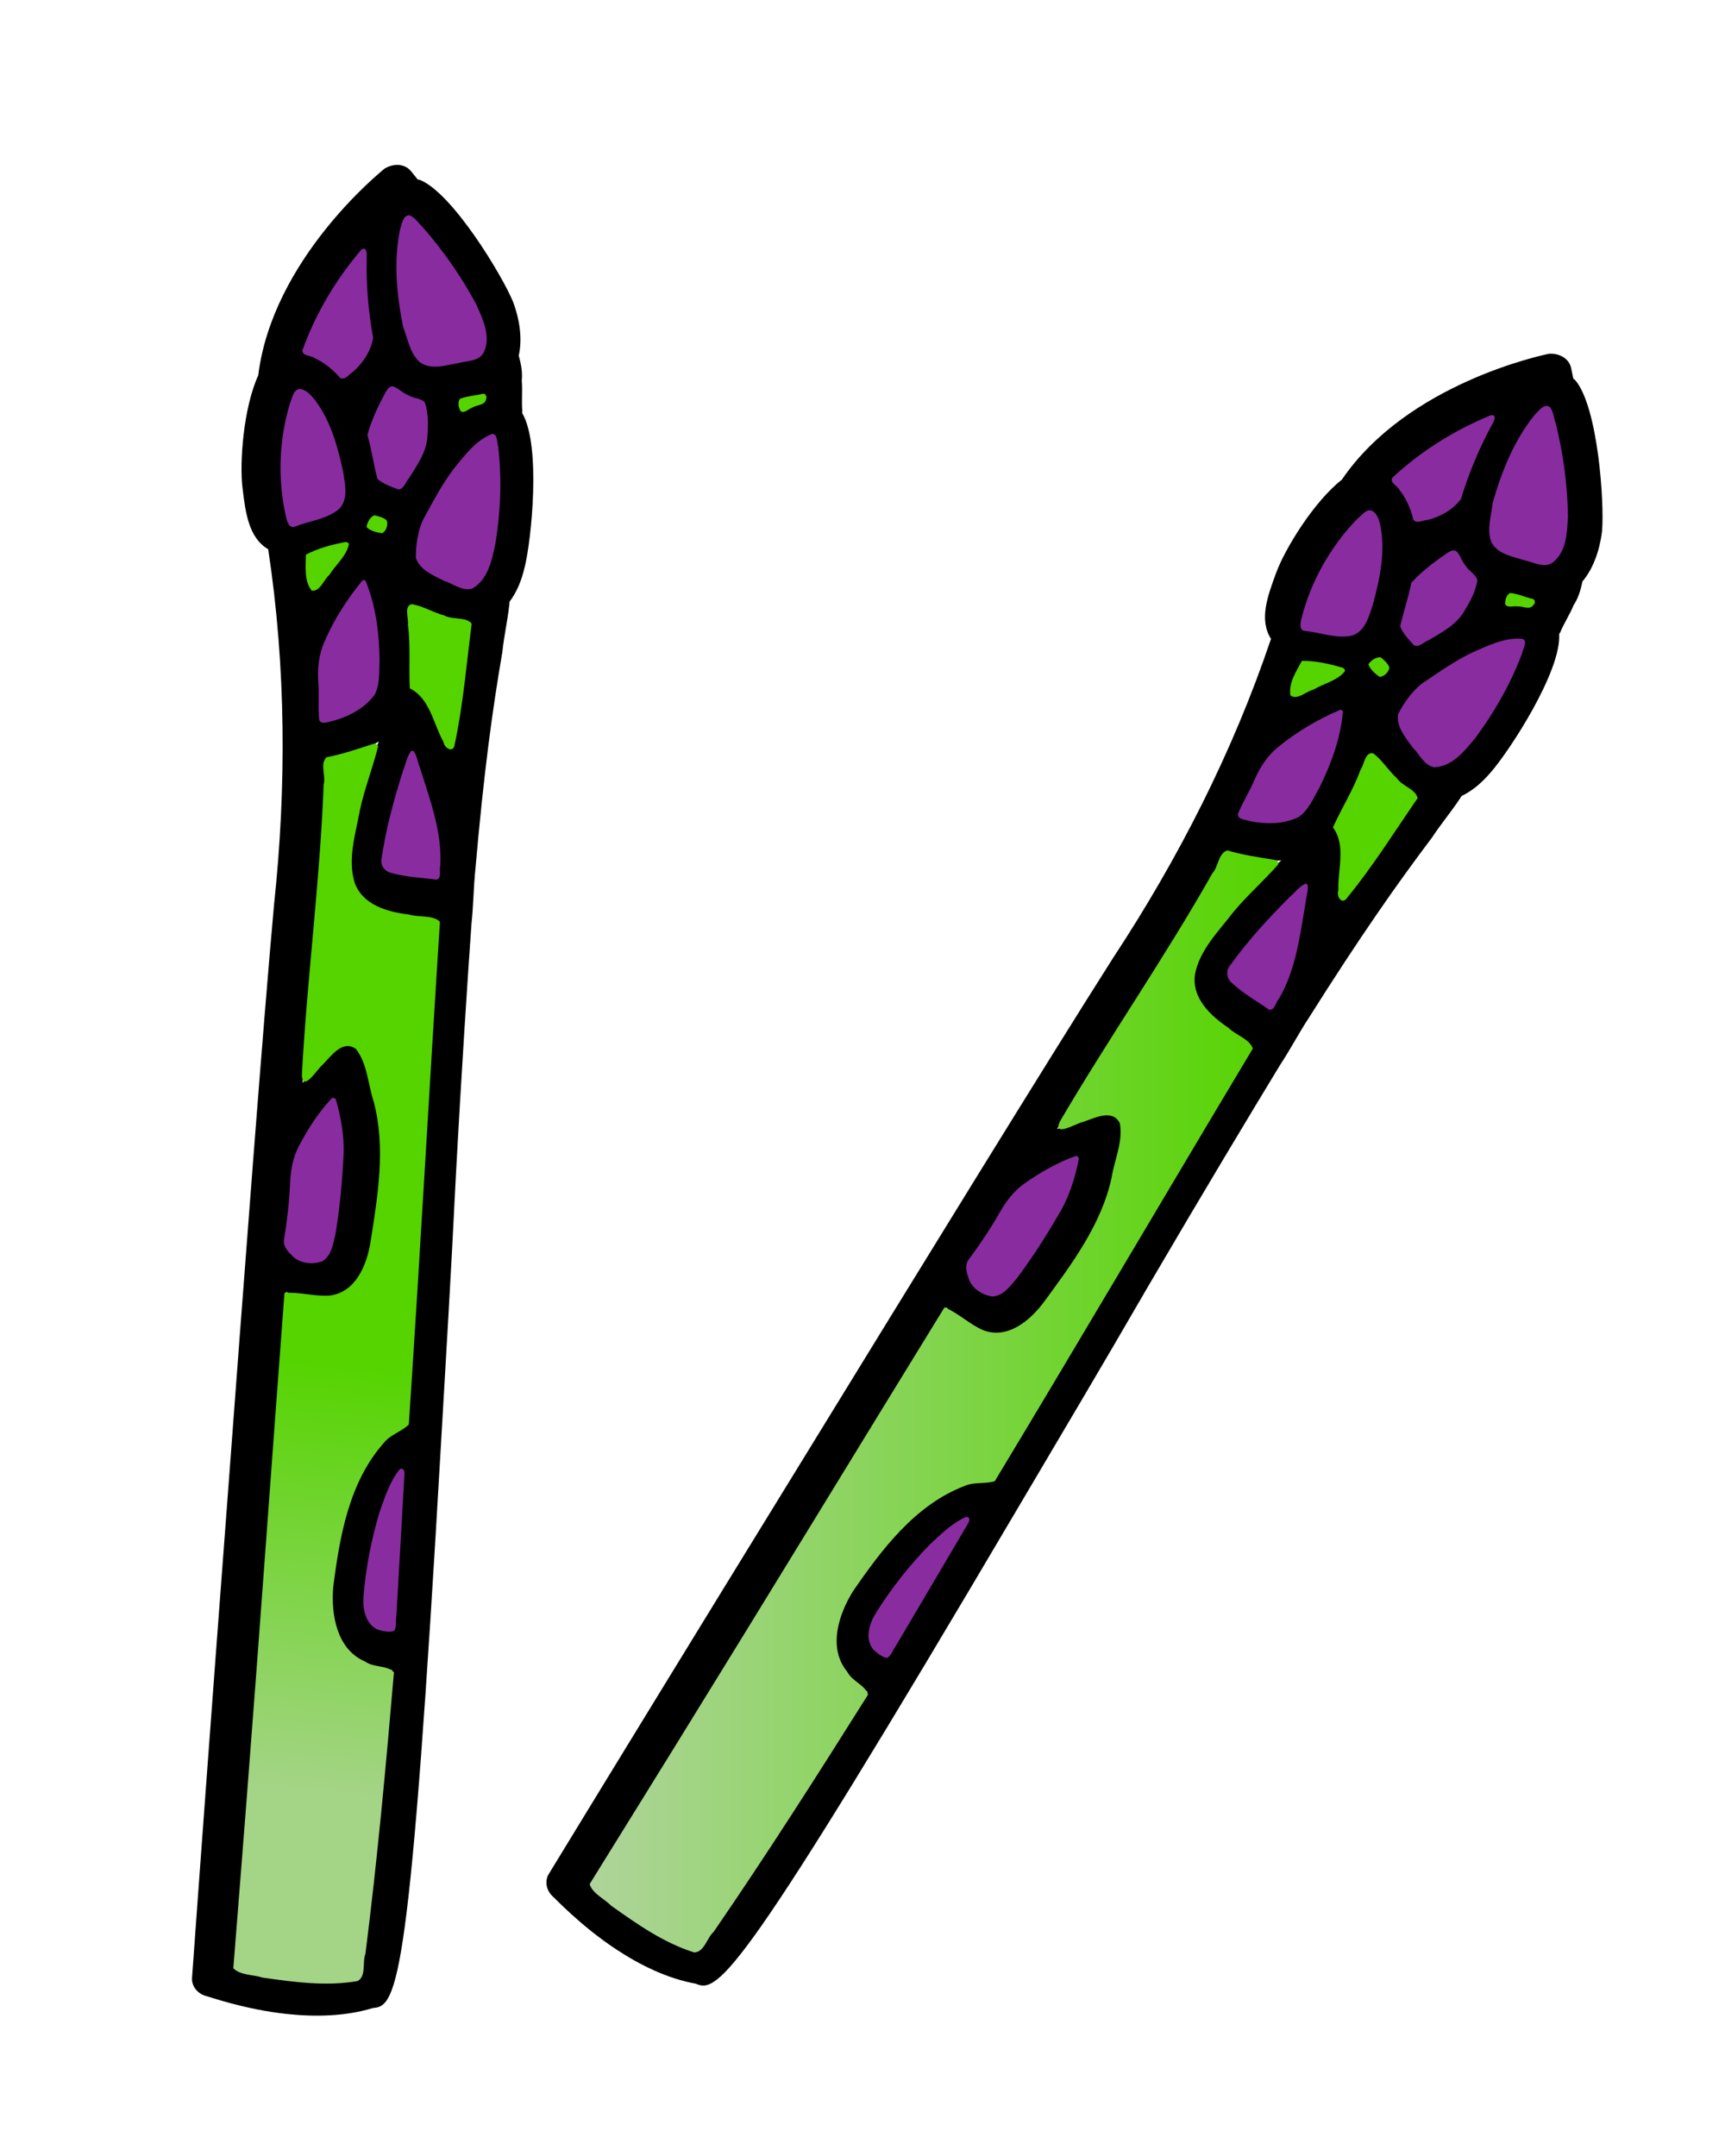<?xml version="1.0" encoding="UTF-8" standalone="no"?>
<svg
   version="1.1"
   x="0px"
   y="0px"
   viewBox="0 0 100 125"
   style="enable-background:new 0 0 100 100;"
   xml:space="preserve"
   id="svg138"
   sodipodi:docname="asaparagus.svg"
   inkscape:version="1.2.2 (b0a8486541, 2022-12-01)"
   xmlns:inkscape="http://www.inkscape.org/namespaces/inkscape"
   xmlns:sodipodi="http://sodipodi.sourceforge.net/DTD/sodipodi-0.dtd"
   xmlns:xlink="http://www.w3.org/1999/xlink"
   xmlns="http://www.w3.org/2000/svg"
   xmlns:svg="http://www.w3.org/2000/svg"><defs
     id="defs142"><linearGradient
       inkscape:collect="always"
       id="linearGradient4435"><stop
         style="stop-color:#55d400;stop-opacity:1;"
         offset="0"
         id="stop4431" /><stop
         style="stop-color:#a4d486;stop-opacity:1;"
         offset="1"
         id="stop4433" /></linearGradient><linearGradient
       inkscape:collect="always"
       id="linearGradient4390"><stop
         style="stop-color:#afd49b;stop-opacity:1;"
         offset="0"
         id="stop4388" /><stop
         style="stop-color:#55d400;stop-opacity:1;"
         offset="1"
         id="stop4386" /></linearGradient><inkscape:path-effect
       effect="fill_between_many"
       method="originald"
       linkedpaths="#path132,0,1"
       id="path-effect304" /><linearGradient
       inkscape:collect="always"
       xlink:href="#linearGradient4390"
       id="linearGradient4392"
       x1="39.067"
       y1="71.064"
       x2="75.51"
       y2="71.064"
       gradientUnits="userSpaceOnUse"
       gradientTransform="matrix(1.095,0,0,1.095,-8.614,3.407)" /><linearGradient
       inkscape:collect="always"
       xlink:href="#linearGradient4435"
       id="linearGradient4437"
       x1="26.167"
       y1="69.012"
       x2="23.882"
       y2="91.667"
       gradientUnits="userSpaceOnUse"
       gradientTransform="matrix(1.095,0,0,1.095,-8.614,3.407)" /></defs><sodipodi:namedview
     id="namedview140"
     pagecolor="#ffffff"
     bordercolor="#000000"
     borderopacity="0.25"
     inkscape:showpageshadow="2"
     inkscape:pageopacity="0.0"
     inkscape:pagecheckerboard="0"
     inkscape:deskcolor="#d1d1d1"
     showgrid="false"
     showguides="true"
     inkscape:zoom="5.2436454"
     inkscape:cx="78.47594"
     inkscape:cy="51.87231"
     inkscape:window-width="1857"
     inkscape:window-height="1011"
     inkscape:window-x="0"
     inkscape:window-y="0"
     inkscape:window-maximized="1"
     inkscape:current-layer="svg138"><sodipodi:guide
       position="124.845,2.939"
       orientation="0,-1"
       id="guide194"
       inkscape:locked="false" /></sodipodi:namedview><path
     d="M 0,0"
     id="path306"
     style="fill:#7fff2a"
     inkscape:original-d="M 0,0"
     inkscape:path-effect="#path-effect304"
     class="UnoptimicedTransforms" /><path
     d="m 54.9,67.7 c 0,0 0,0 0,0 0,0 0,0 0,0 -0.2,-4.1 -0.4,-8.6 -0.7,-13.8 -0.3,-5.7 -0.5,-10.7 -0.6,-13.5 0,-1 -0.1,-2 -0.1,-2.9 0,0 0,0 0,0 0,0 0,0 0,0 -0.1,-5.1 0,-8.5 0.2,-11.6 0,-0.9 0.1,-1.7 0.1,-2.5 0,-0.1 0,-0.1 0,-0.2 0.3,-0.5 0.5,-1.1 0.6,-1.9 0.2,-1.4 0.2,-6.5 -1,-8.1 0,0 0,-0.1 0,-0.1 -0.1,-0.5 -0.1,-1.1 -0.2,-1.6 0,-0.4 -0.1,-0.8 -0.3,-1.3 C 53,9.4 52.8,8.4 52.3,7.4 51.6,6.1 48.5,2 46.7,1.5 c 0,0 0,0 -0.1,0 -0.2,-0.2 -0.4,-0.4 -0.4,-0.4 -0.4,-0.4 -1,-0.3 -1.4,0 -0.2,0.2 -5.4,5.4 -5.5,11.6 -0.6,1.8 -0.5,4.7 -0.2,6 0.3,1.3 0.6,2.6 1.7,3.1 1.6,6.1 2.3,12.4 2.3,18.7 0.1,6.4 0.5,19.4 0.9,32.1 0.3,9.8 0.6,19 0.8,24.8 0,0.4 0.3,0.8 0.8,0.9 0.1,0 2.1,0.5 4.4,0.5 1.5,0 3.1,-0.2 4.5,-0.8 1.3,-0.2 1.8,-1.7 0.4,-30.3 z m -1.5,10.2 c -0.3,0.1 -0.7,0.1 -1,-0.1 -0.5,-0.3 -0.7,-1.2 -0.6,-2.4 0.1,-3 0.6,-5 1.2,-5.9 0.1,2.8 0.3,5.7 0.4,8.4 z M 45.6,54.7 c 0,-0.1 0,-0.2 0,-0.3 0,-1.1 0.8,-2.7 1.7,-4 0.6,1.5 0.8,2.4 0.8,5.2 0,3.4 -0.4,3.4 -1.3,3.4 -0.5,0 -0.9,-0.3 -1.2,-0.8 0.1,-1.1 0.1,-2.3 0,-3.5 z m 5.5,-42.1 c 0.1,0 0.1,-0.1 0.2,-0.1 0,0.1 0,0.2 0,0.3 -0.4,0.1 -0.7,0.3 -1.1,0.6 0,-0.2 -0.1,-0.3 -0.1,-0.5 0.2,-0.1 0.4,-0.1 0.6,-0.2 z m -4.9,7.5 c -0.1,0 -0.2,0 -0.3,0 0.1,-0.2 0.2,-0.4 0.3,-0.6 0.2,0.1 0.4,0.1 0.6,0.2 0,0.2 -0.1,0.4 -0.1,0.5 -0.2,0 -0.4,-0.1 -0.5,-0.1 z m 3,-1.4 c 0,-0.1 0.1,-0.1 0.1,-0.2 0.2,-0.6 0.5,-1.2 0.8,-1.7 0,0 0,0 0,0 0.6,-1.1 1.3,-2 1.9,-2.2 0.5,1 0.8,4.7 0.5,6.3 -0.1,0.8 -0.4,1.5 -0.8,1.7 -0.1,0.1 -0.3,0.1 -0.6,0 l -0.4,-0.1 c -1.6,-0.5 -2.1,-0.8 -2,-1.6 -0.1,-0.6 0.1,-1.4 0.5,-2.2 z m -1.1,-5.5 c 0.3,0.9 0.4,1.8 0.2,2.7 -0.3,0.6 -0.6,1.3 -0.9,1.9 0,0 0,0 0,0 -0.2,0 -0.7,-0.2 -1,-0.3 -0.1,0 -0.1,-0.1 -0.2,-0.1 -0.1,-0.6 -0.4,-1.4 -0.7,-2.2 0.2,-1.1 0.6,-2.1 0.9,-2.6 0.6,0.4 1.1,0.6 1.7,0.6 z M 45,10.1 c -0.1,1.1 -0.9,2 -1.3,2.2 -0.6,-0.6 -1.3,-1 -2.1,-1.1 0.5,-2.2 1.5,-4.2 2.6,-5.7 0,1.5 0.4,3.3 0.8,4.6 z m -3.6,3.4 c 0,0 0,0 0,0 0,-0.1 0.1,-0.2 0.1,-0.2 0.4,0 0.7,0.3 1.1,0.8 0,0 0,0 0,0 0.8,1 1.6,2.9 1.8,4.2 0.1,0.9 -0.3,1.2 -1.9,1.8 l -0.4,0.2 c -0.2,0.1 -0.2,0.1 -0.2,0.1 C 41.7,20.2 41.4,19.2 41.3,18.6 40.9,17 41,14.4 41.4,13.5 Z M 43,22 43.2,21.9 c 0.5,-0.2 1.1,-0.4 1.7,-0.8 -0.4,0.6 -1,1.5 -1.5,2.5 C 43.2,23.1 43.1,22.5 43,22 Z m 1.2,5.7 c 0,0 0,-0.1 0,-0.1 0,-1.6 1.1,-3.4 1.8,-4.6 0.8,1.6 1.2,3.4 1.2,5.3 0,0.4 -0.2,0.8 -0.7,1.2 -0.5,0.5 -1.3,0.9 -2,1 0,-1 -0.2,-1.9 -0.3,-2.8 z m 5.3,4 c 0.9,1.9 2,4.3 2,5.8 0,0 0,0 0,0 0,0.2 0,0.4 0,0.6 -1.1,0 -2.5,0.1 -2.8,-0.3 0,0 -0.1,-0.1 -0.1,-0.3 0.1,-1.9 0.4,-3.9 0.9,-5.8 z m 0.6,-3 c -0.2,-0.3 -0.5,-0.5 -0.9,-0.5 0,-1.4 -0.2,-2.9 -0.6,-4.2 0.5,0.2 1,0.4 1.4,0.5 l 0.4,0.1 c 0.3,0.1 0.6,0.1 0.9,0.1 0.2,0 0.3,0 0.4,-0.1 0,0.4 0,0.8 0,1.1 -0.1,1.6 -0.1,3.4 -0.2,5.5 -0.7,-1.3 -1.3,-2.4 -1.4,-2.5 z M 50.6,8.4 c 0.4,0.8 0.5,1.4 0.3,1.8 0,0.1 -0.2,0.3 -0.5,0.4 L 50,10.7 c -1.6,0.6 -2.1,0.6 -2.6,-0.1 -0.2,-0.3 -0.3,-0.6 -0.5,-1 0,-0.1 0,-0.1 -0.1,-0.2 -0.7,-2 -1.1,-5 -0.5,-5.9 1.1,0.7 3.6,3.5 4.3,4.9 z m 3,88.1 c -2.4,0.8 -5.3,0.4 -6.6,0.2 -0.1,-5.8 -0.4,-14.6 -0.7,-24 -0.1,-4 -0.3,-8 -0.4,-11.9 0.3,0.1 0.7,0.2 1.1,0.2 2.8,0 3.3,-1.8 3.3,-5.4 C 50.3,52 49.9,51 49.1,49.1 49,48.8 48.8,48.4 48.7,48 48.6,47.7 48.3,47.4 47.9,47.4 47.5,47.3 47.2,47.5 47,47.8 46.9,48 46.3,48.7 45.6,49.7 45.5,46.1 45.4,43 45.4,40.8 45.4,38 45.3,35.3 45,32.5 c 1,-0.2 1.9,-0.6 2.7,-1.2 -0.6,2.1 -0.9,4.2 -0.9,6.4 0,0.9 0.4,1.5 0.7,1.8 0.7,0.7 1.8,0.9 3.1,0.9 0.4,0 0.8,0 1.2,0 0,0.1 0,0.2 0,0.3 0.1,2.8 0.4,7.8 0.6,13.5 0.2,3.7 0.4,8.2 0.6,12.9 -1.8,0.8 -3,3.8 -3.1,8.4 -0.1,2 0.5,3.4 1.5,4.1 0.6,0.4 1.2,0.5 1.7,0.5 0.2,0 0.3,0 0.5,0 0.1,7.9 0.3,14.7 0,16.4 z"
     id="path557"
     transform="matrix(1.089,0.116,-0.116,1.089,-26.354,3.373)"
     class="UnoptimicedTransforms" /><path
     style="fill:#892ca0;stroke-width:0.056"
     d="m 21.027,33.637 c -0.883,1.063 -1.648,2.254 -2.2,3.529 -0.361,0.777 -0.434,1.641 -0.369,2.485 0.047,0.697 -0.024,1.403 0.047,2.096 0.149,0.311 0.56,0.076 0.811,0.046 0.912,-0.254 1.818,-0.727 2.393,-1.497 0.344,-0.63 0.256,-1.39 0.295,-2.083 -0.026,-1.531 -0.22,-3.097 -0.803,-4.516 -0.03,-0.08 -0.11,-0.049 -0.174,-0.06 z"
     id="path559" /><path
     style="fill:#892ca0;stroke-width:0.056"
     d="m 17.401,22.556 c -0.404,-0.004 -0.442,0.517 -0.582,0.796 -0.653,2.143 -0.735,4.468 -0.23,6.651 0.061,0.249 0.192,0.681 0.535,0.52 0.833,-0.334 1.821,-0.414 2.536,-1.014 0.558,-0.58 0.338,-1.458 0.232,-2.166 C 19.555,25.804 19.12,24.195 18.075,22.974 17.892,22.784 17.677,22.579 17.401,22.556 Z"
     id="path561" /><path
     style="fill:#892ca0;stroke-width:0.056"
     d="m 19.94,31.537 c -0.663,0.195 -1.321,0.402 -1.969,0.644 -0.334,0.198 -0.08,0.652 -0.103,0.953 0.076,0.332 0.021,0.733 0.24,1.013 0.309,0.11 0.403,-0.352 0.588,-0.517 0.443,-0.643 0.945,-1.234 1.41,-1.859 0.043,-0.126 -0.038,-0.232 -0.166,-0.235 z"
     id="path563" /><path
     style="fill:#892ca0;stroke-width:0.056"
     d="m 22.744,22.392 c -0.345,0.059 -0.428,0.503 -0.608,0.754 -0.33,0.668 -0.649,1.358 -0.837,2.075 0.242,0.837 0.362,1.704 0.581,2.544 0.337,0.3 0.799,0.454 1.219,0.611 0.327,-0.023 0.422,-0.452 0.619,-0.662 0.468,-0.751 1.018,-1.516 1.061,-2.433 0.047,-0.649 0.065,-1.337 -0.153,-1.955 -0.259,-0.264 -0.691,-0.227 -0.996,-0.43 -0.322,-0.12 -0.552,-0.423 -0.886,-0.504 z"
     id="path565" /><path
     style="fill:#892ca0;stroke-width:0.056"
     d="m 28.519,25.162 c -0.947,0.371 -1.573,1.237 -2.197,1.996 -0.714,0.93 -1.241,1.972 -1.805,2.99 -0.304,0.686 -0.414,1.456 -0.409,2.199 0.242,0.709 1.018,1.017 1.636,1.327 0.523,0.168 1.046,0.611 1.621,0.456 0.939,-0.522 1.153,-1.675 1.359,-2.636 0.3,-1.842 0.374,-3.732 0.158,-5.587 -0.078,-0.229 -0.026,-0.781 -0.362,-0.746 z"
     id="path567" /><path
     style="fill:#892ca0;stroke-width:0.056"
     d="m 23.879,35.094 c -0.312,0.106 -0.104,0.519 -0.109,0.755 0.173,1.296 0.162,2.599 0.083,3.9 0.098,0.303 0.566,0.212 0.712,0.512 0.631,0.927 0.918,2.044 1.412,3.035 0.274,0.203 0.325,-0.26 0.358,-0.447 0.328,-2.15 0.631,-4.305 0.892,-6.463 0.056,-0.2 -0.109,-0.39 -0.314,-0.316 -1.055,0.005 -2.009,-0.558 -2.956,-0.967 -0.025,-0.007 -0.052,-0.011 -0.078,-0.009 z"
     id="path569" /><path
     style="fill:#892ca0;stroke-width:0.056"
     d="m 23.844,43.531 c -0.26,0.314 -0.315,0.767 -0.475,1.142 -0.528,1.669 -0.998,3.368 -1.248,5.103 -0.086,0.403 0.201,0.781 0.601,0.844 0.838,0.238 1.719,0.262 2.579,0.381 0.337,-0.09 0.143,-0.566 0.223,-0.824 0.111,-1.964 -0.611,-3.844 -1.187,-5.688 -0.135,-0.309 -0.159,-0.682 -0.366,-0.95 -0.042,-0.003 -0.085,-0.005 -0.127,-0.008 z"
     id="path571" /><path
     style="fill:#892ca0;stroke-width:0.056"
     d="m 23.698,12.475 c -0.358,0.052 -0.401,0.527 -0.502,0.807 -0.393,1.87 -0.199,3.814 0.173,5.671 0.273,0.687 0.382,1.507 0.951,2.031 0.634,0.493 1.495,0.191 2.204,0.078 0.513,-0.153 1.243,-0.084 1.523,-0.641 0.431,-0.924 -0.063,-1.928 -0.44,-2.779 -0.859,-1.603 -1.909,-3.109 -3.107,-4.476 -0.253,-0.228 -0.454,-0.603 -0.801,-0.691 z"
     id="path573" /><path
     style="fill:#892ca0;fill-opacity:1;stroke-width:0.056"
     d="m 20.951,14.471 c -1.473,1.728 -2.657,3.709 -3.422,5.849 0.005,0.339 0.481,0.269 0.7,0.436 0.579,0.268 1.081,0.677 1.492,1.158 0.29,0.151 0.521,-0.232 0.745,-0.36 0.581,-0.508 1.042,-1.208 1.165,-1.969 -0.284,-1.56 -0.415,-3.145 -0.372,-4.73 0.011,-0.189 -0.025,-0.584 -0.307,-0.384 z"
     id="path575" /><path
     style="fill:url(#linearGradient4437);fill-opacity:1;stroke-width:0.12"
     d="m 21.687,43.114 c -0.908,0.29 -1.819,0.612 -2.756,0.789 -0.405,0.391 -0.024,1.086 -0.167,1.577 -0.216,5.613 -0.96,11.224 -1.265,16.843 0.059,1.044 0.891,-0.348 1.215,-0.604 0.472,-0.478 1.151,-1.472 1.922,-0.898 0.664,0.854 0.694,2.044 1.026,3.042 0.714,2.666 0.234,5.505 -0.186,8.165 -0.214,1.326 -0.866,2.914 -2.381,3.088 -0.87,0.059 -1.747,-0.226 -2.604,-0.153 -0.738,9.767 -1.43,19.569 -2.192,29.344 -0.252,3.268 -0.516,6.536 -0.773,9.804 0.377,0.411 1.145,0.367 1.693,0.545 1.813,0.26 3.693,0.52 5.511,0.201 0.517,-0.281 0.263,-1.094 0.453,-1.571 0.689,-5.428 1.189,-10.878 1.655,-16.33 C 22.463,96.537 21.657,96.693 21.167,96.333 19.528,95.637 19.185,93.622 19.316,92.029 c 0.372,-2.929 0.912,-6.101 2.946,-8.385 0.38,-0.482 1.03,-0.643 1.437,-1.056 0.65,-9.712 1.182,-19.431 1.804,-29.145 -0.406,-0.414 -1.233,-0.241 -1.803,-0.423 -1.235,-0.145 -2.684,-0.549 -3.145,-1.855 -0.417,-1.39 0.068,-2.85 0.314,-4.222 0.268,-1.239 0.745,-2.436 1.047,-3.663 -0.019,-0.107 -0.126,-0.176 -0.231,-0.166 z"
     id="path1407" /><path
     style="fill:#55d400;fill-opacity:1;stroke-width:0.12"
     d="m 23.866,35.026 c -0.474,0.123 -0.161,0.838 -0.219,1.187 0.163,1.226 0.041,2.492 0.112,3.699 1.174,0.585 1.355,2.05 1.949,3.099 0.047,0.384 0.596,0.677 0.652,0.145 0.493,-2.306 0.683,-4.664 0.984,-7 -0.338,-0.416 -1.116,-0.206 -1.603,-0.479 -0.641,-0.169 -1.218,-0.542 -1.874,-0.651 z"
     id="path1409" /><path
     style="fill:#55d400;fill-opacity:1;stroke-width:0.12"
     d="m 20.034,31.426 c -0.783,0.142 -1.623,0.367 -2.3,0.732 -0.009,0.653 -0.111,1.523 0.33,2.083 0.493,0.082 0.704,-0.642 1.03,-0.91 0.363,-0.587 1.011,-1.107 1.132,-1.793 -0.031,-0.077 -0.114,-0.113 -0.192,-0.111 z"
     id="path1411" /><path
     style="fill:#55d400;fill-opacity:1;stroke-width:0.069"
     d="m 21.697,29.877 c -0.245,0.101 -0.424,0.428 -0.445,0.688 0.223,0.22 0.587,0.304 0.894,0.351 0.242,-0.111 0.371,-0.5 0.27,-0.742 -0.184,-0.18 -0.475,-0.241 -0.72,-0.297 z"
     id="path1415" /><path
     style="fill:#55d400;fill-opacity:1;stroke-width:0.046"
     d="m 28.002,22.827 c -0.442,0.117 -0.924,0.127 -1.346,0.301 -0.134,0.2 -0.075,0.512 0.047,0.709 0.227,0.154 0.45,-0.136 0.668,-0.198 0.254,-0.177 0.737,-0.119 0.81,-0.495 0.048,-0.137 -0.005,-0.321 -0.179,-0.316 z"
     id="path1421" /><path
     style="fill:#892ca0;fill-opacity:1;stroke-width:0.046"
     d="m 19.243,63.668 c -0.769,0.808 -1.38,1.765 -1.901,2.749 -0.368,0.685 -0.499,1.459 -0.527,2.227 -0.05,1.089 -0.174,2.162 -0.353,3.239 -0.058,0.441 0.317,0.776 0.611,1.047 0.441,0.338 1.069,0.383 1.583,0.21 0.559,-0.311 0.656,-1.023 0.789,-1.588 0.265,-1.554 0.401,-3.129 0.476,-4.703 0.029,-1.055 -0.162,-2.108 -0.454,-3.117 -0.069,-0.071 -0.127,-0.109 -0.226,-0.064 z"
     id="path1630" /><path
     style="fill:#892ca0;fill-opacity:1;stroke-width:0.046"
     d="m 23.169,85.188 c -0.567,0.701 -0.845,1.584 -1.147,2.422 -0.485,1.597 -0.81,3.248 -0.947,4.912 -0.063,0.721 0.093,1.626 0.822,1.964 0.299,0.079 0.638,0.169 0.941,0.074 0.179,-0.23 0.081,-0.565 0.137,-0.839 0.164,-2.736 0.31,-5.474 0.469,-8.208 0.025,-0.178 -0.034,-0.459 -0.275,-0.325 z"
     id="path1632" /><path
     d="m 54.9,67.7 c 0,0 0,0 0,0 0,0 0,0 0,0 -0.2,-4.1 -0.4,-8.6 -0.7,-13.8 -0.3,-5.7 -0.5,-10.7 -0.6,-13.5 0,-1 -0.1,-2 -0.1,-2.9 0,0 0,0 0,0 0,0 0,0 0,0 -0.1,-5.1 0,-8.5 0.2,-11.6 0,-0.9 0.1,-1.7 0.1,-2.5 0,-0.1 0,-0.1 0,-0.2 0.3,-0.5 0.5,-1.1 0.6,-1.9 0.2,-1.4 0.2,-6.5 -1,-8.1 0,0 0,-0.1 0,-0.1 -0.1,-0.5 -0.1,-1.1 -0.2,-1.6 0,-0.4 -0.1,-0.8 -0.3,-1.3 C 53,9.4 52.8,8.4 52.3,7.4 51.6,6.1 48.5,2 46.7,1.5 c 0,0 0,0 -0.1,0 -0.2,-0.2 -0.4,-0.4 -0.4,-0.4 -0.4,-0.4 -1,-0.3 -1.4,0 -0.2,0.2 -5.4,5.4 -5.5,11.6 -0.6,1.8 -0.5,4.7 -0.2,6 0.3,1.3 0.6,2.6 1.7,3.1 1.6,6.1 2.3,12.4 2.3,18.7 0.1,6.4 0.5,19.4 0.9,32.1 0.3,9.8 0.6,19 0.8,24.8 0,0.4 0.3,0.8 0.8,0.9 0.1,0 2.1,0.5 4.4,0.5 1.5,0 3.1,-0.2 4.5,-0.8 1.3,-0.2 1.8,-1.7 0.4,-30.3 z m -1.5,10.2 c -0.3,0.1 -0.7,0.1 -1,-0.1 -0.5,-0.3 -0.7,-1.2 -0.6,-2.4 0.1,-3 0.6,-5 1.2,-5.9 0.1,2.8 0.3,5.7 0.4,8.4 z M 45.6,54.7 c 0,-0.1 0,-0.2 0,-0.3 0,-1.1 0.8,-2.7 1.7,-4 0.6,1.5 0.8,2.4 0.8,5.2 0,3.4 -0.4,3.4 -1.3,3.4 -0.5,0 -0.9,-0.3 -1.2,-0.8 0.1,-1.1 0.1,-2.3 0,-3.5 z m 5.5,-42.1 c 0.1,0 0.1,-0.1 0.2,-0.1 0,0.1 0,0.2 0,0.3 -0.4,0.1 -0.7,0.3 -1.1,0.6 0,-0.2 -0.1,-0.3 -0.1,-0.5 0.2,-0.1 0.4,-0.1 0.6,-0.2 z m -4.9,7.5 c -0.1,0 -0.2,0 -0.3,0 0.1,-0.2 0.2,-0.4 0.3,-0.6 0.2,0.1 0.4,0.1 0.6,0.2 0,0.2 -0.1,0.4 -0.1,0.5 -0.2,0 -0.4,-0.1 -0.5,-0.1 z m 3,-1.4 c 0,-0.1 0.1,-0.1 0.1,-0.2 0.2,-0.6 0.5,-1.2 0.8,-1.7 0,0 0,0 0,0 0.6,-1.1 1.3,-2 1.9,-2.2 0.5,1 0.8,4.7 0.5,6.3 -0.1,0.8 -0.4,1.5 -0.8,1.7 -0.1,0.1 -0.3,0.1 -0.6,0 l -0.4,-0.1 c -1.6,-0.5 -2.1,-0.8 -2,-1.6 -0.1,-0.6 0.1,-1.4 0.5,-2.2 z m -1.1,-5.5 c 0.3,0.9 0.4,1.8 0.2,2.7 -0.3,0.6 -0.6,1.3 -0.9,1.9 0,0 0,0 0,0 -0.2,0 -0.7,-0.2 -1,-0.3 -0.1,0 -0.1,-0.1 -0.2,-0.1 -0.1,-0.6 -0.4,-1.4 -0.7,-2.2 0.2,-1.1 0.6,-2.1 0.9,-2.6 0.6,0.4 1.1,0.6 1.7,0.6 z M 45,10.1 c -0.1,1.1 -0.9,2 -1.3,2.2 -0.6,-0.6 -1.3,-1 -2.1,-1.1 0.5,-2.2 1.5,-4.2 2.6,-5.7 0,1.5 0.4,3.3 0.8,4.6 z m -3.6,3.4 c 0,0 0,0 0,0 0,-0.1 0.1,-0.2 0.1,-0.2 0.4,0 0.7,0.3 1.1,0.8 0,0 0,0 0,0 0.8,1 1.6,2.9 1.8,4.2 0.1,0.9 -0.3,1.2 -1.9,1.8 l -0.4,0.2 c -0.2,0.1 -0.2,0.1 -0.2,0.1 C 41.7,20.2 41.4,19.2 41.3,18.6 40.9,17 41,14.4 41.4,13.5 Z M 43,22 43.2,21.9 c 0.5,-0.2 1.1,-0.4 1.7,-0.8 -0.4,0.6 -1,1.5 -1.5,2.5 C 43.2,23.1 43.1,22.5 43,22 Z m 1.2,5.7 c 0,0 0,-0.1 0,-0.1 0,-1.6 1.1,-3.4 1.8,-4.6 0.8,1.6 1.2,3.4 1.2,5.3 0,0.4 -0.2,0.8 -0.7,1.2 -0.5,0.5 -1.3,0.9 -2,1 0,-1 -0.2,-1.9 -0.3,-2.8 z m 5.3,4 c 0.9,1.9 2,4.3 2,5.8 0,0 0,0 0,0 0,0.2 0,0.4 0,0.6 -1.1,0 -2.5,0.1 -2.8,-0.3 0,0 -0.1,-0.1 -0.1,-0.3 0.1,-1.9 0.4,-3.9 0.9,-5.8 z m 0.6,-3 c -0.2,-0.3 -0.5,-0.5 -0.9,-0.5 0,-1.4 -0.2,-2.9 -0.6,-4.2 0.5,0.2 1,0.4 1.4,0.5 l 0.4,0.1 c 0.3,0.1 0.6,0.1 0.9,0.1 0.2,0 0.3,0 0.4,-0.1 0,0.4 0,0.8 0,1.1 -0.1,1.6 -0.1,3.4 -0.2,5.5 -0.7,-1.3 -1.3,-2.4 -1.4,-2.5 z M 50.6,8.4 c 0.4,0.8 0.5,1.4 0.3,1.8 0,0.1 -0.2,0.3 -0.5,0.4 L 50,10.7 c -1.6,0.6 -2.1,0.6 -2.6,-0.1 -0.2,-0.3 -0.3,-0.6 -0.5,-1 0,-0.1 0,-0.1 -0.1,-0.2 -0.7,-2 -1.1,-5 -0.5,-5.9 1.1,0.7 3.6,3.5 4.3,4.9 z m 3,88.1 c -2.4,0.8 -5.3,0.4 -6.6,0.2 -0.1,-5.8 -0.4,-14.6 -0.7,-24 -0.1,-4 -0.3,-8 -0.4,-11.9 0.3,0.1 0.7,0.2 1.1,0.2 2.8,0 3.3,-1.8 3.3,-5.4 C 50.3,52 49.9,51 49.1,49.1 49,48.8 48.8,48.4 48.7,48 48.6,47.7 48.3,47.4 47.9,47.4 47.5,47.3 47.2,47.5 47,47.8 46.9,48 46.3,48.7 45.6,49.7 45.5,46.1 45.4,43 45.4,40.8 45.4,38 45.3,35.3 45,32.5 c 1,-0.2 1.9,-0.6 2.7,-1.2 -0.6,2.1 -0.9,4.2 -0.9,6.4 0,0.9 0.4,1.5 0.7,1.8 0.7,0.7 1.8,0.9 3.1,0.9 0.4,0 0.8,0 1.2,0 0,0.1 0,0.2 0,0.3 0.1,2.8 0.4,7.8 0.6,13.5 0.2,3.7 0.4,8.2 0.6,12.9 -1.8,0.8 -3,3.8 -3.1,8.4 -0.1,2 0.5,3.4 1.5,4.1 0.6,0.4 1.2,0.5 1.7,0.5 0.2,0 0.3,0 0.5,0 0.1,7.9 0.3,14.7 0,16.4 z"
     id="path1653"
     transform="matrix(0.915,0.602,-0.602,0.915,49.472,-7.467)"
     class="UnoptimicedTransforms" /><path
     style="fill:#892ca0;stroke-width:0.056"
     d="m 77.721,41.142 c -1.272,0.54 -2.497,1.249 -3.573,2.128 -0.677,0.526 -1.138,1.259 -1.466,2.04 -0.278,0.641 -0.664,1.236 -0.918,1.885 -0.01,0.344 0.462,0.324 0.7,0.412 0.927,0.192 1.949,0.186 2.813,-0.234 0.594,-0.403 0.865,-1.118 1.216,-1.717 0.678,-1.373 1.223,-2.854 1.355,-4.382 0.01,-0.084 -0.075,-0.094 -0.127,-0.133 z"
     id="path1655" /><path
     style="fill:#892ca0;stroke-width:0.056"
     d="m 79.575,29.631 c -0.357,-0.189 -0.63,0.257 -0.882,0.441 -1.562,1.606 -2.701,3.635 -3.252,5.807 -0.06,0.25 -0.141,0.693 0.237,0.707 0.894,0.085 1.808,0.466 2.719,0.26 0.762,-0.26 0.968,-1.141 1.198,-1.819 0.407,-1.521 0.758,-3.151 0.388,-4.715 -0.075,-0.252 -0.173,-0.533 -0.408,-0.68 z"
     id="path1657" /><path
     style="fill:#892ca0;stroke-width:0.056"
     d="m 77.717,38.777 c -0.679,-0.13 -1.359,-0.248 -2.045,-0.33 -0.387,0.023 -0.369,0.543 -0.528,0.8 -0.085,0.33 -0.317,0.661 -0.251,1.01 0.224,0.239 0.519,-0.128 0.759,-0.19 0.689,-0.368 1.405,-0.664 2.105,-1.006 0.096,-0.092 0.073,-0.224 -0.04,-0.285 z"
     id="path1659" /><path
     style="fill:#892ca0;stroke-width:0.056"
     d="m 84.399,31.934 c -0.334,-0.106 -0.611,0.251 -0.886,0.392 -0.599,0.442 -1.199,0.91 -1.695,1.461 -0.168,0.855 -0.459,1.681 -0.649,2.527 0.162,0.422 0.502,0.769 0.804,1.102 0.302,0.129 0.583,-0.208 0.853,-0.305 0.76,-0.453 1.599,-0.881 2.058,-1.677 0.339,-0.555 0.67,-1.158 0.76,-1.808 -0.109,-0.353 -0.51,-0.518 -0.688,-0.838 -0.231,-0.254 -0.297,-0.629 -0.557,-0.854 z"
     id="path1661" /><path
     style="fill:#892ca0;stroke-width:0.056"
     d="m 88.263,37.041 c -1.011,-0.104 -1.965,0.379 -2.868,0.768 -1.061,0.5 -2.007,1.184 -2.974,1.831 -0.584,0.47 -1.035,1.105 -1.372,1.767 -0.11,0.742 0.439,1.37 0.846,1.929 0.387,0.389 0.65,1.022 1.232,1.148 1.074,-0.034 1.792,-0.961 2.415,-1.72 1.11,-1.5 2.043,-3.146 2.701,-4.894 0.036,-0.239 0.335,-0.706 0.02,-0.83 z"
     id="path1663" /><path
     style="fill:#892ca0;stroke-width:0.056"
     d="m 79.588,43.744 c -0.326,-0.049 -0.33,0.414 -0.443,0.621 -0.44,1.232 -1.047,2.384 -1.713,3.504 -0.052,0.315 0.407,0.448 0.398,0.781 0.136,1.113 -0.12,2.238 -0.135,3.345 0.151,0.306 0.408,-0.082 0.523,-0.233 1.276,-1.76 2.533,-3.537 3.754,-5.336 0.141,-0.152 0.081,-0.396 -0.134,-0.425 -0.94,-0.479 -1.53,-1.416 -2.184,-2.214 -0.019,-0.018 -0.041,-0.033 -0.065,-0.044 z"
     id="path1665" /><path
     style="fill:#892ca0;stroke-width:0.056"
     d="m 75.692,51.227 c -0.374,0.16 -0.632,0.537 -0.946,0.798 -1.234,1.242 -2.43,2.536 -3.447,3.964 -0.261,0.319 -0.179,0.786 0.147,1.026 0.636,0.596 1.409,1.02 2.118,1.52 0.341,0.074 0.386,-0.437 0.576,-0.631 0.999,-1.695 1.218,-3.697 1.551,-5.599 0.022,-0.337 0.171,-0.679 0.11,-1.013 -0.036,-0.022 -0.073,-0.043 -0.109,-0.065 z"
     id="path1667" /><path
     style="fill:#892ca0;stroke-width:0.056"
     d="m 89.79,23.555 c -0.342,-0.118 -0.598,0.285 -0.815,0.487 -1.206,1.482 -1.924,3.299 -2.445,5.12 -0.072,0.736 -0.351,1.515 -0.085,2.241 0.338,0.729 1.241,0.855 1.923,1.08 0.526,0.099 1.143,0.495 1.647,0.128 0.806,-0.624 0.827,-1.743 0.882,-2.672 -0.029,-1.818 -0.272,-3.638 -0.711,-5.402 -0.12,-0.318 -0.127,-0.744 -0.396,-0.981 z"
     id="path1669" /><path
     style="fill:#892ca0;fill-opacity:1;stroke-width:0.056"
     d="m 86.434,24.071 c -2.101,0.861 -4.061,2.079 -5.722,3.631 -0.15,0.303 0.304,0.459 0.423,0.709 0.392,0.503 0.651,1.097 0.795,1.713 0.189,0.267 0.569,0.033 0.827,0.021 0.749,-0.185 1.48,-0.597 1.937,-1.216 0.462,-1.517 1.072,-2.986 1.836,-4.375 0.097,-0.163 0.246,-0.531 -0.097,-0.482 z"
     id="path1671" /><path
     style="fill:url(#linearGradient4392);fill-opacity:1;stroke-width:0.12"
     d="m 73.966,49.868 c -0.94,-0.158 -1.897,-0.29 -2.812,-0.562 -0.539,0.162 -0.518,0.954 -0.871,1.326 -2.764,4.89 -5.995,9.537 -8.841,14.391 -0.426,0.955 0.951,0.099 1.356,0.02 0.638,-0.208 1.697,-0.781 2.12,0.082 0.199,1.063 -0.32,2.135 -0.482,3.174 -0.587,2.697 -2.314,5 -3.906,7.172 -0.798,1.08 -2.105,2.193 -3.531,1.653 -0.8,-0.346 -1.449,-1.001 -2.244,-1.329 -5.131,8.343 -10.237,16.739 -15.393,25.079 -1.721,2.79 -3.453,5.573 -5.179,8.36 0.147,0.538 0.849,0.851 1.255,1.26 1.493,1.061 3.044,2.154 4.807,2.704 0.588,-0.013 0.735,-0.852 1.122,-1.188 3.099,-4.51 6.041,-9.125 8.953,-13.757 -0.14,-0.545 -0.928,-0.775 -1.198,-1.32 -1.138,-1.369 -0.519,-3.317 0.326,-4.674 1.672,-2.433 3.606,-5.005 6.46,-6.103 0.559,-0.255 1.21,-0.1 1.761,-0.281 5.027,-8.335 9.953,-16.73 14.957,-25.079 -0.172,-0.554 -0.986,-0.779 -1.409,-1.202 -1.031,-0.695 -2.134,-1.718 -1.945,-3.089 0.266,-1.426 1.366,-2.502 2.214,-3.609 0.806,-0.979 1.779,-1.824 2.609,-2.776 0.032,-0.103 -0.031,-0.214 -0.129,-0.253 z"
     id="path1673" /><path
     style="fill:#55d400;fill-opacity:1;stroke-width:0.12"
     d="m 79.608,43.678 c -0.478,-0.108 -0.527,0.671 -0.739,0.954 -0.416,1.164 -1.105,2.234 -1.595,3.339 0.776,1.058 0.265,2.443 0.312,3.648 -0.134,0.363 0.22,0.875 0.513,0.428 1.494,-1.824 2.744,-3.833 4.082,-5.771 -0.11,-0.525 -0.898,-0.695 -1.206,-1.16 -0.492,-0.444 -0.835,-1.04 -1.368,-1.437 z"
     id="path1675" /><path
     style="fill:#55d400;fill-opacity:1;stroke-width:0.12"
     d="m 77.851,38.721 c -0.761,-0.233 -1.611,-0.418 -2.38,-0.404 -0.307,0.577 -0.796,1.303 -0.661,2.003 0.4,0.299 0.92,-0.248 1.333,-0.337 0.591,-0.355 1.405,-0.521 1.827,-1.075 0.008,-0.083 -0.049,-0.153 -0.119,-0.187 z"
     id="path1677" /><path
     style="fill:#55d400;fill-opacity:1;stroke-width:0.069"
     d="m 80.039,38.107 c -0.264,-0.022 -0.573,0.186 -0.711,0.407 0.097,0.298 0.383,0.54 0.634,0.722 0.266,0.012 0.559,-0.274 0.58,-0.536 -0.081,-0.245 -0.312,-0.432 -0.504,-0.594 z"
     id="path1679" /><path
     style="fill:#55d400;fill-opacity:1;stroke-width:0.046"
     d="m 88.873,34.729 c -0.447,-0.098 -0.88,-0.311 -1.334,-0.35 -0.211,0.117 -0.301,0.421 -0.283,0.651 0.131,0.241 0.462,0.086 0.685,0.13 0.307,-0.041 0.71,0.232 0.946,-0.069 0.106,-0.1 0.143,-0.288 -0.014,-0.363 z"
     id="path1681" /><path
     style="fill:#892ca0;fill-opacity:1;stroke-width:0.046"
     d="m 62.376,67.018 c -1.054,0.366 -2.035,0.937 -2.95,1.573 -0.641,0.44 -1.112,1.068 -1.489,1.739 -0.543,0.945 -1.145,1.842 -1.797,2.717 -0.254,0.365 -0.073,0.835 0.063,1.21 0.237,0.503 0.775,0.83 1.311,0.912 0.639,-0.02 1.052,-0.609 1.429,-1.05 0.948,-1.259 1.79,-2.598 2.578,-3.962 0.509,-0.924 0.822,-1.948 1.025,-2.979 -0.029,-0.095 -0.063,-0.155 -0.171,-0.16 z"
     id="path1683" /><path
     style="fill:#892ca0;fill-opacity:1;stroke-width:0.046"
     d="m 56.006,87.946 c -0.826,0.363 -1.477,1.021 -2.129,1.627 -1.163,1.197 -2.208,2.516 -3.093,3.932 -0.386,0.612 -0.662,1.488 -0.169,2.122 0.23,0.207 0.49,0.442 0.802,0.497 0.264,-0.122 0.331,-0.465 0.506,-0.683 1.399,-2.357 2.783,-4.723 4.177,-7.081 0.104,-0.147 0.18,-0.423 -0.095,-0.415 z"
     id="path1685" /></svg>
